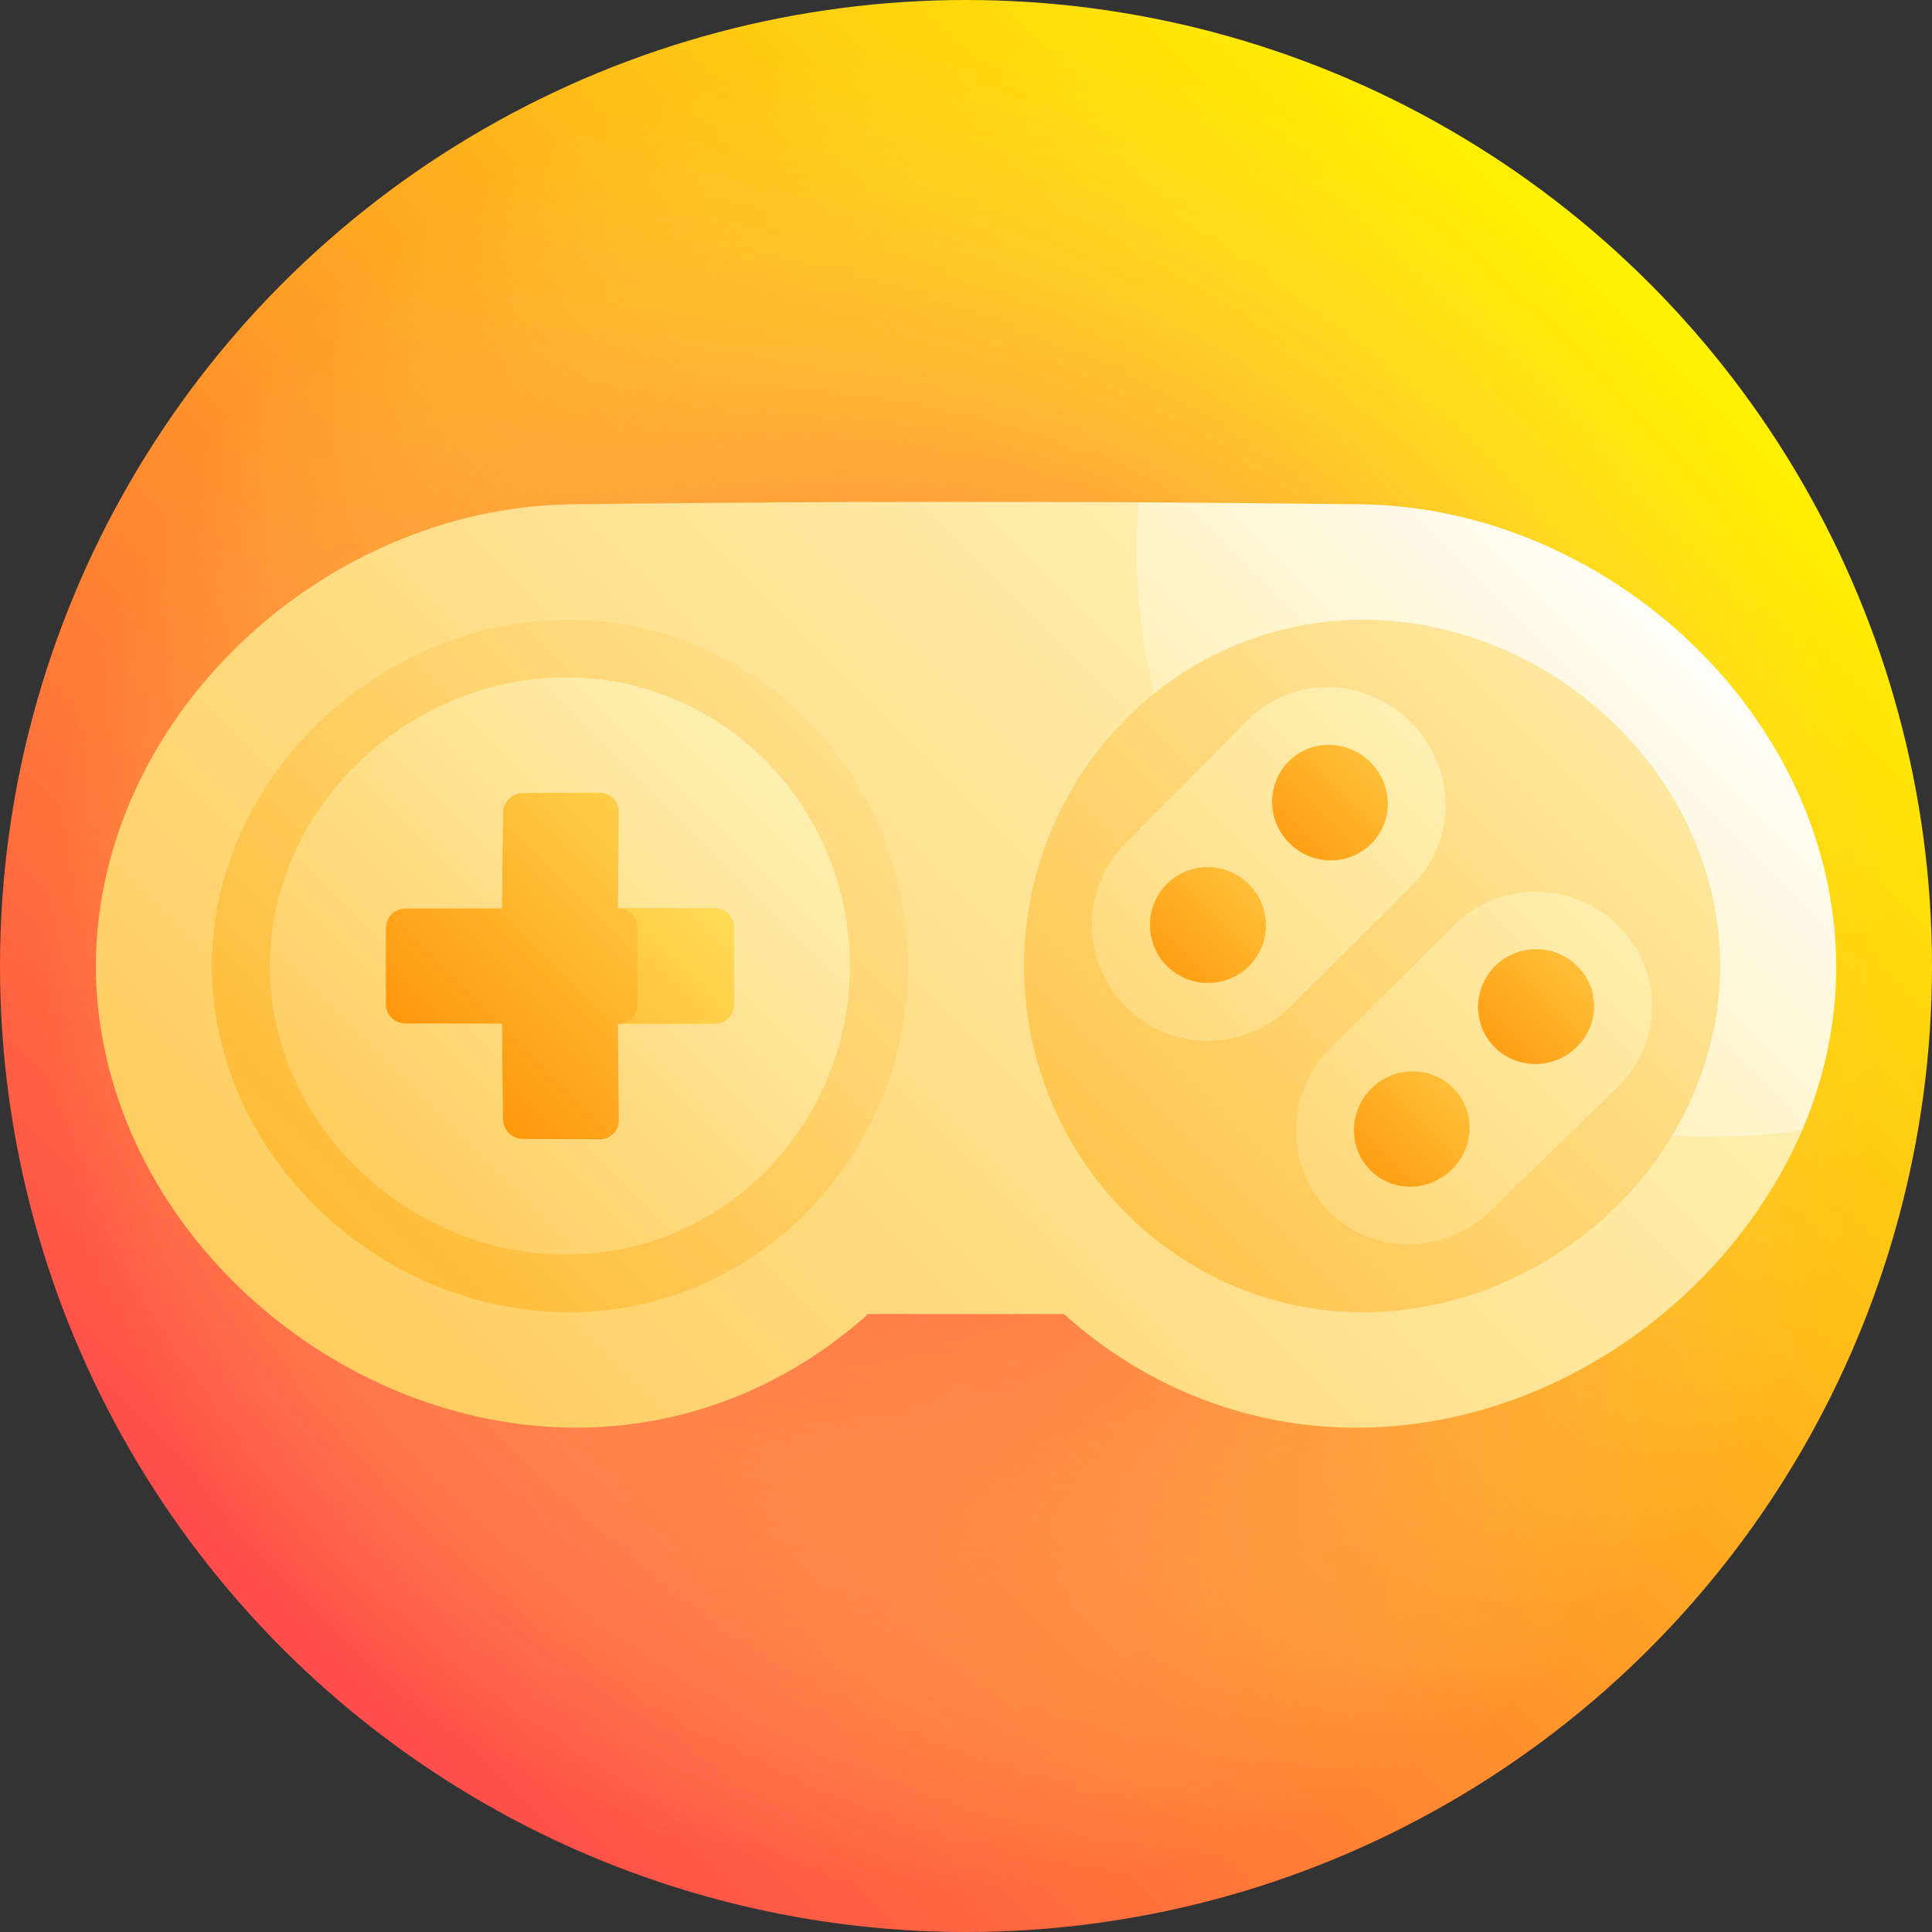 <svg id="Capa_1" enable-background="new 0 0 512 512" height="512" viewBox="0 0 512 512" width="512" xmlns="http://www.w3.org/2000/svg" xmlns:xlink="http://www.w3.org/1999/xlink"><rect x="0" y="0" width="512" height="512" fill="#333333" stroke="none"/><linearGradient id="SVGID_1_" gradientUnits="userSpaceOnUse" x1="74.981" x2="437.019" y1="437.019" y2="74.981"><stop offset="0" stop-color="#ff4c4c"/><stop offset="1" stop-color="#fff200"/></linearGradient><radialGradient id="SVGID_2_" cx="256" cy="256" gradientUnits="userSpaceOnUse" r="256"><stop offset="0" stop-color="#ff4c4c"/><stop offset=".108" stop-color="#ff544e" stop-opacity=".887"/><stop offset=".269" stop-color="#ff6853" stop-opacity=".718"/><stop offset=".464" stop-color="#ff895c" stop-opacity=".514"/><stop offset=".684" stop-color="#ffb767" stop-opacity=".283"/><stop offset=".923" stop-color="#fff276" stop-opacity=".033"/><stop offset=".954" stop-color="#fffa78" stop-opacity="0"/></radialGradient><linearGradient id="lg1"><stop offset="0" stop-color="#ffb11d"/><stop offset="1" stop-color="#feffd6"/></linearGradient><linearGradient id="SVGID_3_" gradientUnits="userSpaceOnUse" x1="-69.089" x2="456.285" xlink:href="#lg1" y1="581.048" y2="55.674"/><linearGradient id="SVGID_4_" gradientUnits="userSpaceOnUse" x1="128.349" x2="451.1" y1="477.634" y2="154.883"><stop offset="0" stop-color="#ffcb00"/><stop offset="1" stop-color="#fff"/></linearGradient><linearGradient id="SVGID_5_" gradientUnits="userSpaceOnUse" x1="44.899" x2="336.731" xlink:href="#lg1" y1="360.62" y2="68.788"/><linearGradient id="SVGID_6_" gradientUnits="userSpaceOnUse" x1="8.412" x2="251.914" xlink:href="#lg1" y1="396.759" y2="153.257"/><linearGradient id="lg2"><stop offset="0" stop-color="#ff8c00"/><stop offset=".583" stop-color="#ffce48"/><stop offset="1" stop-color="#fffa78"/></linearGradient><linearGradient id="SVGID_8_" gradientUnits="userSpaceOnUse" x1="106.315" x2="227.134" xlink:href="#lg2" y1="327.354" y2="206.535"/><linearGradient id="SVGID_9_" gradientUnits="userSpaceOnUse" x1="106.951" x2="227.903" xlink:href="#lg2" y1="297.582" y2="176.63"/><linearGradient id="SVGID_10_" gradientUnits="userSpaceOnUse" x1="221.04" x2="512.87" xlink:href="#lg1" y1="397.441" y2="105.611"/><linearGradient id="SVGID_11_" gradientTransform="matrix(.707 .707 -.707 .707 286.754 -180.285)" gradientUnits="userSpaceOnUse" x1="324.313" x2="324.313" xlink:href="#lg1" y1="506.12" y2="128.579"/><linearGradient id="SVGID_12_" gradientUnits="userSpaceOnUse" x1="328.991" x2="404.928" xlink:href="#lg2" y1="236.157" y2="160.22"/><linearGradient id="SVGID_13_" gradientUnits="userSpaceOnUse" x1="296.434" x2="373.131" xlink:href="#lg2" y1="268.826" y2="192.129"/><linearGradient id="SVGID_14_" gradientTransform="matrix(.707 .707 -.707 .707 286.754 -180.285)" gradientUnits="userSpaceOnUse" x1="400.973" x2="400.973" xlink:href="#lg1" y1="497.976" y2="116.84"/><linearGradient id="SVGID_15_" gradientUnits="userSpaceOnUse" x1="383.352" x2="460.092" xlink:href="#lg2" y1="290.44" y2="213.7"/><linearGradient id="SVGID_16_" gradientUnits="userSpaceOnUse" x1="350.228" x2="427.572" xlink:href="#lg2" y1="323.061" y2="245.717"/><g><circle cx="256" cy="256" fill="url(#SVGID_1_)" r="256"/><circle cx="256" cy="256" fill="url(#SVGID_2_)" r="256"/><path d="m301.745 133.124c-50.248-.272-100.496-.096-150.745.529-65.522 1.077-125.326 56.428-125.625 122.347.299 65.92 60.103 121.27 125.625 122.347 30.398.39 57.811-11.038 79.082-30.126 17.279.039 34.557.039 51.836 0 21.271 19.088 48.684 30.516 79.082 30.126 50.624-.694 97.118-33.908 116.617-78.867-56.512-54.034-117.781-110.274-175.872-166.356z" fill="url(#SVGID_3_)"/><path d="m361 133.653c-19.752-.246-39.504-.422-59.255-.529-.396 5.049-.564 10.172-.481 15.356 1.309 84.906 69.703 153.756 153.926 152.8 7.601-.063 15.087-.686 22.427-1.8 5.78-13.535 9.011-28.175 9.008-43.48-.299-65.919-60.102-121.27-125.625-122.347z" fill="url(#SVGID_4_)"/><path d="m240.625 256c-.17 50.945-40.797 92.27-90.773 91.76-49.926-.592-93.607-41.916-93.727-91.76.12-49.843 43.801-91.169 93.727-91.76 49.976-.512 90.603 40.815 90.773 91.76z" fill="url(#SVGID_5_)"/><path d="m225.25 256c-.101 42.45-33.952 76.826-75.85 76.467-41.862-.407-77.834-34.782-77.9-76.467.067-41.683 36.038-76.06 77.9-76.467 41.898-.359 75.749 34.017 75.85 76.467z" fill="url(#SVGID_6_)"/><path d="m225.25 256c-.101 42.45-33.952 76.826-75.85 76.467-41.862-.407-77.834-34.782-77.9-76.467.067-41.683 36.038-76.06 77.9-76.467 41.898-.359 75.749 34.017 75.85 76.467z" fill="url(#SVGID_6_)"/><path d="m189.4 240.656c-8.538.008-17.077.018-25.615.029-.047 10.21-.047 20.42 0 30.63 8.538.011 17.077.021 25.615.029 2.829.003 5.116-2.285 5.11-5.111-.014-6.821-.014-13.643 0-20.464.006-2.828-2.28-5.115-5.11-5.113z" fill="url(#SVGID_8_)"/><path d="m168.89 266.214c-.02-6.809-.02-13.619 0-20.428.008-2.821-2.275-5.105-5.105-5.101.039-8.509.111-17.017.215-25.525.034-2.819-2.221-5.096-5.041-5.084-6.81.028-13.62.059-20.43.093-2.82.015-5.15 2.304-5.196 5.115-.139 8.482-.234 16.965-.286 25.447-8.538.015-17.077.031-25.615.049-2.829.007-5.141 2.281-5.156 5.081-.035 6.759-.035 13.518 0 20.278.014 2.8 2.327 5.073 5.156 5.081 8.538.018 17.077.034 25.615.049.052 8.482.148 16.965.286 25.447.046 2.81 2.376 5.101 5.196 5.115 6.81.034 13.62.065 20.43.093 2.82.012 5.075-2.265 5.041-5.084-.104-8.509-.176-17.017-.215-25.525 2.829.004 5.113-2.28 5.105-5.101z" fill="url(#SVGID_9_)"/><path d="m455.875 256c-.12 49.843-43.801 91.168-93.727 91.76-49.977.51-90.603-40.815-90.773-91.76.17-50.945 40.797-92.269 90.773-91.76 49.926.593 93.607 41.916 93.727 91.76z" fill="url(#SVGID_10_)"/><path d="m373.684 191.189c-12.228-12-31.48-12.163-43.189-.252-10.626 10.795-21.369 21.625-32.173 32.474-11.916 11.965-11.907 31.478.065 43.451 11.963 11.978 31.442 11.934 43.479-.028 10.902-10.844 21.768-21.662 32.541-32.438 11.909-11.884 11.507-31.206-.723-43.207z" fill="url(#SVGID_11_)"/><path d="m367.786 212.764c.137 8.44-6.674 15.265-15.156 15.245-8.483-.019-15.405-6.897-15.5-15.364-.092-8.466 6.643-15.299 15.083-15.255 8.438.047 15.437 6.934 15.573 15.374z" fill="url(#SVGID_12_)"/><path d="m335.498 245.16c.024 8.465-6.872 15.332-15.362 15.335-8.491.004-15.367-6.872-15.382-15.355-.013-8.483 6.833-15.352 15.313-15.337 8.479.014 15.406 6.893 15.431 15.357z" fill="url(#SVGID_13_)"/><path d="m428.823 245.277c-12.087-11.847-31.566-11.952-43.479-.065-10.82 10.774-21.727 21.592-32.664 32.438-12.057 11.958-12.244 31.431-.59 43.3 11.651 11.875 30.903 11.677 43.189-.308 11.118-10.865 22.23-21.695 33.281-32.474 12.221-11.891 12.359-31.042.263-42.891z" fill="url(#SVGID_14_)"/><path d="m422.455 266.734c-.05 8.379-7.033 15.203-15.511 15.238-8.481.034-15.271-6.769-15.233-15.192.041-8.423 6.904-15.245 15.396-15.236 8.49.009 15.399 6.81 15.348 15.19z" fill="url(#SVGID_15_)"/><path d="m389.464 299.13c-.163 8.419-7.19 15.296-15.629 15.353-8.44.057-15.145-6.756-15.027-15.208.121-8.451 7.055-15.32 15.538-15.344 8.482-.023 15.281 6.781 15.118 15.199z" fill="url(#SVGID_16_)"/></g></svg>